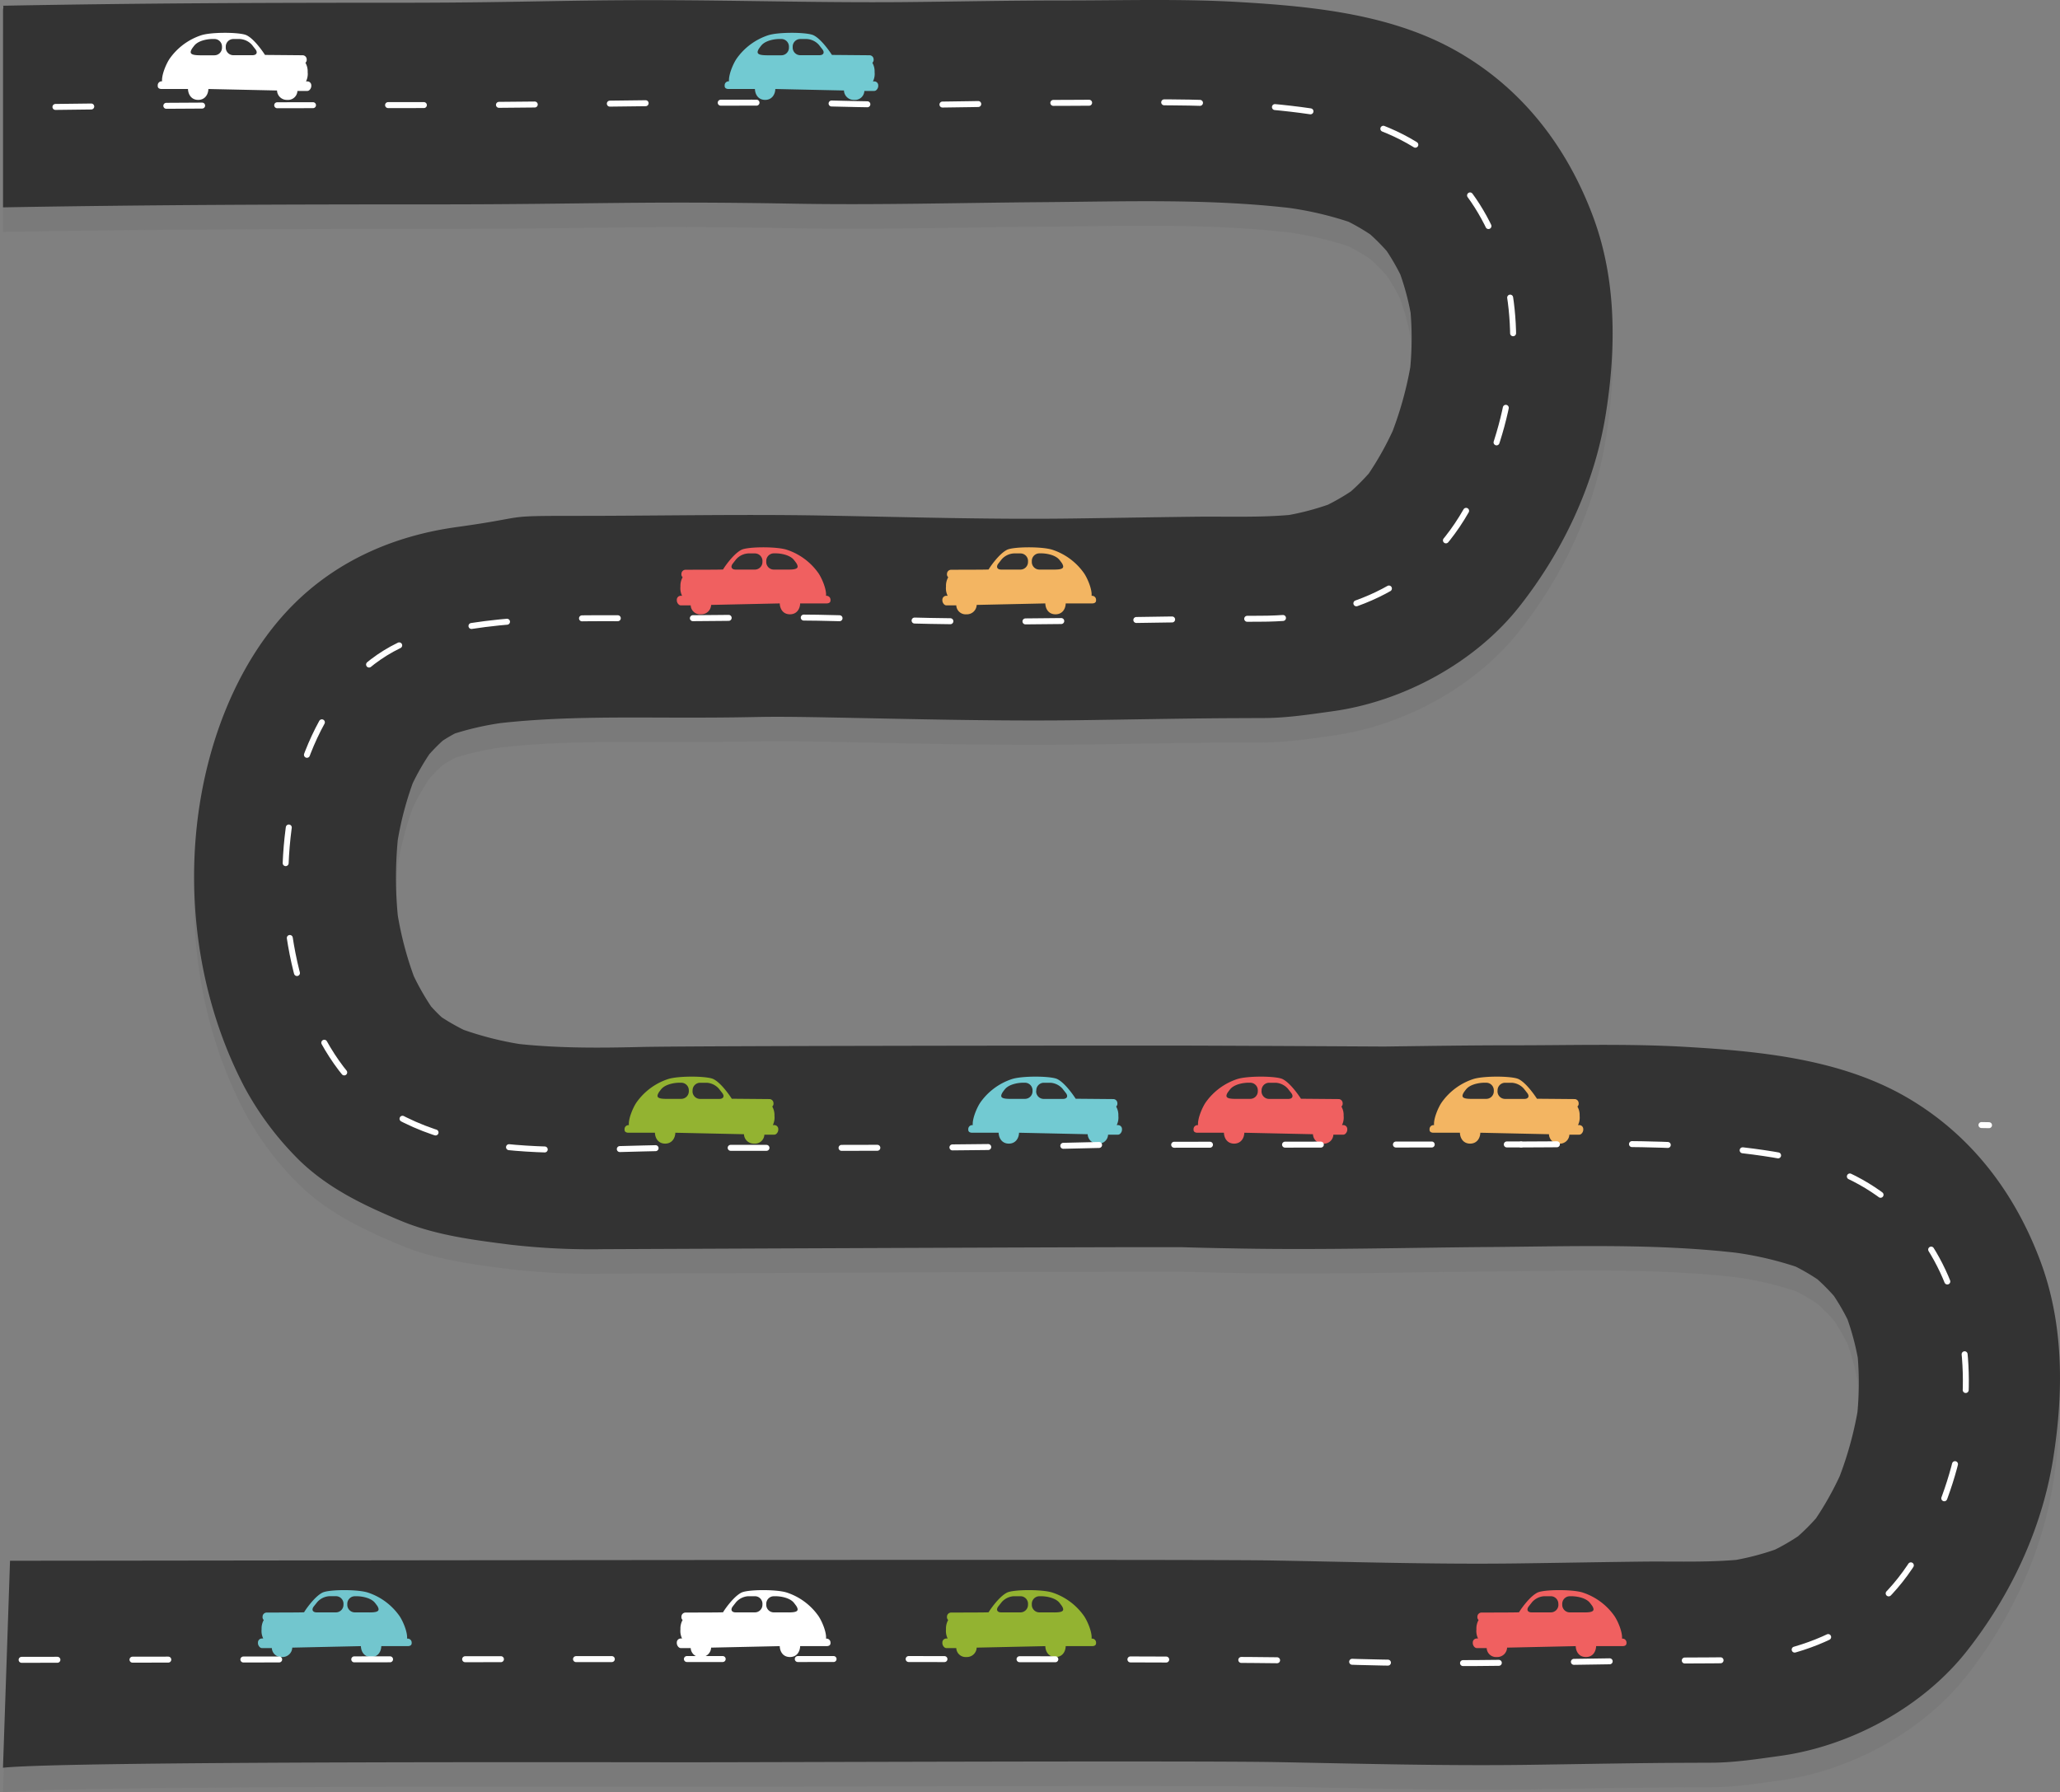 <svg xmlns="http://www.w3.org/2000/svg" viewBox="0 0 690.38 600.73"><rect x="0" y="0" width="690.38" height="600.73" fill="#808080" stroke="none"/><defs><style>.cls-1{fill:#666;opacity:0.2;}.cls-2{fill:none;stroke:#fff;stroke-linecap:round;stroke-linejoin:round;stroke-width:2px;stroke-dasharray:12 25.16;}.cls-3{fill:#333;}.cls-4{fill:#72cad2;}.cls-5{fill:#fff;}.cls-6{fill:#93b331;}.cls-7{fill:#f06060;}.cls-8{fill:#f3b562;}.cls-9{fill:#72c6ce;}</style></defs><title>road</title><g id="Layer_2" data-name="Layer 2"><g id="wifi"><path class="cls-1" d="M1,600.73c20.89-2.32,208.77-1.82,229.76-1.83,27.77,0,169.92-.58,197.69-.05,28,.53,55.85,1.28,83.83.9,13.85-.19,27.7-.45,41.55-.6,6.47-.07,12.93-.08,19.4-.11,7.83,0,15.51-1.2,23.26-2.27,23.69-3.26,47.87-16.33,62.7-35.19,14.67-18.65,25.13-40.86,28.89-64.42,3.51-22,3.65-45-4.26-66.19-8.54-22.87-23.06-42.14-44.32-54.66-22.22-13.08-49.25-15.71-74.46-17.19-19.54-1.14-39.11-.5-58.67-.53-14.16,0-28.32.23-42.48.41-24.49-.13-47.4-.26-69.37-.32l-3.26,0c-1,0-1.89,0-2.8,0l-12.4,0c-15.79,0-145.93.08-161.72.48-13.42.33-26.88.41-40.24-1a109.64,109.64,0,0,1-18.66-4.75,72.6,72.6,0,0,1-7.36-4.21q-1.88-1.74-3.58-3.65a82.41,82.41,0,0,1-5.79-10.16A115.47,115.47,0,0,1,133.35,315a133.39,133.39,0,0,1,0-25.3,110.74,110.74,0,0,1,5-19,80.32,80.32,0,0,1,5.56-9.72,62.24,62.24,0,0,1,4.49-4.55q2-1.31,4.13-2.43a97.68,97.68,0,0,1,15.24-3.47c20.89-2.32,42-1.82,63-1.83,27.77,0,20-.58,47.79-.05,28,.53,55.85,1.28,83.83.9,13.85-.19,27.7-.45,41.55-.6,6.47-.07,12.93-.08,19.4-.11,7.83,0,15.51-1.2,23.26-2.27,23.69-3.26,47.87-16.33,62.7-35.19C524,192.72,534.43,170.52,538.19,147c3.51-22,3.65-45-4.26-66.19-8.54-22.87-23.06-42.14-44.32-54.66C467.38,13,440.35,10.39,415.14,8.91c-19.54-1.14-39.11-.5-58.67-.53-17.69,0-35.37.37-53.06.54-20.7.19-41.36-.23-62.06-.48-47.68-.59-59.87.69-107.56.71-46.5,0-86.3.13-132.79,1,.24.35,0,1,0,1.5,0,22.12,0,44,0,66.08,49.8-.87,94.69-1,144.49-1,51.94,0,68.33-1.16,120.27-.24,27.84.5,55.69-.29,83.53-.5,27.54-.21,55.34-1.21,82.76,1.93a114.07,114.07,0,0,1,19.89,4.64,70.5,70.5,0,0,1,7.25,4.23,67.68,67.68,0,0,1,5.52,5.56,73.07,73.07,0,0,1,4.58,7.9,86.44,86.44,0,0,1,3.44,12.84,106.11,106.11,0,0,1-.11,18.24,120.55,120.55,0,0,1-5.91,21.37,103,103,0,0,1-8,14.24,71.41,71.41,0,0,1-6,6,72.15,72.15,0,0,1-7.7,4.46,87.88,87.88,0,0,1-13,3.44c-10.42.89-21,.46-31.39.58-13.86.16-27.72.42-41.58.6-28,.37-55.87-.52-83.84-1-27.61-.48-55.22.13-82.82.11-25.15,0-14.33.3-39.29,3.75-20.71,2.86-39.76,11-54.71,25.9C84.72,224.43,75.66,242.6,70.54,261,60.4,297.55,64.33,339,81.88,372.54a102.94,102.94,0,0,0,16.46,22.59c10,10.62,22.68,16.71,35.89,22.23,11.72,4.89,24.36,6.46,36.85,8.05a236,236,0,0,0,31,1.5c22.64-.1,159.63-.69,182.28-.67H396c3.75.13,9.83.28,19.64.45,27.84.5,55.69-.29,83.53-.5,27.54-.21,55.34-1.21,82.76,1.93a114,114,0,0,1,19.89,4.64,70.49,70.49,0,0,1,7.25,4.23,67.76,67.76,0,0,1,5.52,5.56,73.16,73.16,0,0,1,4.58,7.9,86.44,86.44,0,0,1,3.44,12.84,106.11,106.11,0,0,1-.11,18.24,120.52,120.52,0,0,1-5.91,21.37,103,103,0,0,1-8,14.24,71.33,71.33,0,0,1-6,6,72.16,72.16,0,0,1-7.7,4.47,87.94,87.94,0,0,1-13,3.44c-10.42.89-21,.46-31.39.58-13.86.16-27.72.42-41.58.6-28,.37-55.87-.52-83.84-1-27.61-.48-394.12.13-421.72.11"/><path class="cls-2" d="M18.58,27.72C65,27.1,103.86,27.1,148,27.1c48.63,0,90.8-1.6,139.37-.33,26.63.69,76.86-.49,96.71-.42,24.08.08,68.42-2.11,100.09,6.76,53.21,16.47,61.05,81.83,33.18,130-15.2,26.61-41.12,36.15-69,36.15-41.81,0-84.13,1.89-126.79.28-34.28-1.3-67.57-.42-101.78-.42-24.07,0-57.86-.87-81.93,5.47-57,13.94-62,116.3-22.7,153,29.14,25.34,78.55,19,114,19,46.88,0,94.51.29,141.38-1,44.34-1.27,89.11-1.27,134.72-1.27,35.47,0,74.33,2.11,109.81,2.11,19.74,0,34.41.47,51.53.7"/><path class="cls-3" d="M1,592.5c20.89-2.32,208.77-1.82,229.76-1.83,27.77,0,169.92-.58,197.69-.05,28,.53,55.85,1.28,83.83.9,13.85-.19,27.7-.45,41.55-.6,6.47-.07,12.93-.08,19.4-.11,7.83,0,15.51-1.2,23.26-2.27,23.69-3.26,47.87-16.33,62.7-35.19,14.67-18.65,25.13-40.86,28.89-64.42,3.51-22,3.65-45-4.26-66.19-8.54-22.87-23.06-42.14-44.32-54.66C617.27,355,590.24,352.37,565,350.89c-19.54-1.14-39.11-.5-58.67-.53-14.16,0-28.32.23-42.48.41-24.49-.13-47.4-.26-69.37-.32l-3.26,0c-1,0-1.89,0-2.8,0l-12.4,0c-15.79,0-145.93.08-161.72.48-13.42.33-26.88.41-40.24-1a109.64,109.64,0,0,1-18.66-4.75,72.6,72.6,0,0,1-7.36-4.21q-1.88-1.74-3.58-3.65a82.41,82.41,0,0,1-5.79-10.16,115.47,115.47,0,0,1-5.36-20.33,133.39,133.39,0,0,1,0-25.3,110.74,110.74,0,0,1,5-19,80.32,80.32,0,0,1,5.56-9.72,62.24,62.24,0,0,1,4.49-4.55q2-1.31,4.13-2.43a97.68,97.68,0,0,1,15.24-3.47c20.89-2.32,42-1.82,63-1.83,27.77,0,20-.58,47.79-.05,28,.53,55.85,1.28,83.83.9,13.85-.19,27.7-.45,41.55-.6,6.47-.07,12.93-.08,19.4-.11,7.83,0,15.51-1.2,23.26-2.27,23.69-3.26,47.87-16.33,62.7-35.19,14.67-18.65,25.13-40.86,28.89-64.42,3.51-22,3.65-45-4.26-66.19-8.54-22.87-23.06-42.14-44.32-54.66C467.38,4.79,440.35,2.16,415.14.68,395.6-.46,376,.18,356.48.16c-17.69,0-35.37.37-53.06.54-20.7.19-41.36-.23-62.06-.48C193.68-.38,181.49.9,133.81.92c-46.5,0-86.3.13-132.79,1,.24.35,0,1,0,1.5,0,22.12,0,44,0,66.08,49.8-.87,94.69-1,144.49-1,51.94,0,68.33-1.16,120.27-.24,27.84.5,55.69-.29,83.53-.5,27.54-.21,55.34-1.21,82.76,1.93a114.07,114.07,0,0,1,19.89,4.64,70.5,70.5,0,0,1,7.25,4.23,67.68,67.68,0,0,1,5.52,5.56,73.07,73.07,0,0,1,4.58,7.9,86.44,86.44,0,0,1,3.44,12.84,106.11,106.11,0,0,1-.11,18.24,120.55,120.55,0,0,1-5.91,21.37,103,103,0,0,1-8,14.24,71.41,71.41,0,0,1-6,6,72.15,72.15,0,0,1-7.7,4.46,87.88,87.88,0,0,1-13,3.44c-10.42.89-21,.46-31.39.58-13.86.16-27.72.42-41.58.6-28,.37-55.87-.52-83.84-1-27.61-.48-55.22.13-82.82.11-25.15,0-14.33.3-39.29,3.75-20.71,2.86-39.76,11-54.71,25.9-13.66,13.66-22.72,31.83-27.85,50.28-10.14,36.5-6.21,77.91,11.35,111.49a102.94,102.94,0,0,0,16.46,22.59c10,10.62,22.68,16.71,35.89,22.23,11.72,4.89,24.36,6.46,36.85,8.05a236,236,0,0,0,31,1.5c22.64-.1,159.63-.69,182.28-.67H396c3.75.13,9.83.28,19.64.45,27.84.5,55.69-.29,83.53-.5,27.54-.21,55.34-1.21,82.76,1.93a114,114,0,0,1,19.89,4.64,70.49,70.49,0,0,1,7.25,4.23,67.76,67.76,0,0,1,5.52,5.56,73.16,73.16,0,0,1,4.58,7.9,86.44,86.44,0,0,1,3.44,12.84,106.11,106.11,0,0,1-.11,18.24,120.52,120.52,0,0,1-5.91,21.37,103,103,0,0,1-8,14.24,71.33,71.33,0,0,1-6,6,72.16,72.16,0,0,1-7.7,4.47,87.94,87.94,0,0,1-13,3.44c-10.42.89-21,.46-31.39.58-13.86.16-27.72.42-41.58.6-28,.37-55.87-.52-83.84-1-27.61-.48-394.12.13-421.72.11"/><path class="cls-4" d="M242.86,28.61v.22c0,.73.6,1,1.33,1H253c.06,1.84,1.14,3.65,3.42,3.65s3.36-1.81,3.42-3.65l23,.5a3.28,3.28,0,0,0,3.42,3.15,3.15,3.15,0,0,0,3.42-3H293c.73,0,1.33-.93,1.33-1.66v-.22A1.33,1.33,0,0,0,293,27.28h-.44a5.65,5.65,0,0,0,.55-3.09,5.73,5.73,0,0,0-.72-3.09V21a1.26,1.26,0,0,0,.39-1.1,1.38,1.38,0,0,0-1.35-1.38s-12.62-.11-12.62-.11-3.32-5.25-6.23-6.62c-2.17-1-11.46-1.11-15.05,0a20.94,20.94,0,0,0-10.72,7.95c-1.1,1.65-2.69,5.33-2.49,7.51h-.17A1.33,1.33,0,0,0,242.86,28.61Zm22.8-13a2.54,2.54,0,0,1,2.53-2.53h2.2a5.88,5.88,0,0,1,4.09,2l1.11,1.42c.86,1.1.42,2-1,2H268.2A2.54,2.54,0,0,1,265.66,16Zm-11.36.76s.7-1,1-1.3c1.48-1.59,4.48-2,5.87-2h.7a2.54,2.54,0,0,1,2.53,2.53V16a2.54,2.54,0,0,1-2.53,2.53h-4.92C253.86,18.5,253.44,17.86,254.3,16.38Z"/><path class="cls-5" d="M52.86,28.61v.22c0,.73.6,1,1.33,1H63c.06,1.84,1.14,3.65,3.42,3.65s3.36-1.81,3.42-3.65l23,.5a3.28,3.28,0,0,0,3.42,3.15,3.15,3.15,0,0,0,3.42-3H103c.73,0,1.33-.93,1.33-1.66v-.22A1.33,1.33,0,0,0,103,27.28h-.44a5.65,5.65,0,0,0,.55-3.09,5.73,5.73,0,0,0-.72-3.09V21a1.26,1.26,0,0,0,.39-1.1,1.38,1.38,0,0,0-1.35-1.38s-12.62-.11-12.62-.11-3.32-5.25-6.23-6.62c-2.17-1-11.46-1.11-15.05,0a20.94,20.94,0,0,0-10.72,7.95c-1.1,1.65-2.69,5.33-2.49,7.51h-.17A1.33,1.33,0,0,0,52.86,28.61Zm22.8-13a2.54,2.54,0,0,1,2.53-2.53h2.2a5.88,5.88,0,0,1,4.09,2l1.11,1.42c.86,1.1.42,2-1,2H78.2A2.54,2.54,0,0,1,75.66,16Zm-11.36.76s.7-1,1-1.3c1.48-1.59,4.48-2,5.87-2h.7a2.54,2.54,0,0,1,2.53,2.53V16a2.54,2.54,0,0,1-2.53,2.53H66.93C63.86,18.5,63.44,17.86,64.3,16.38Z"/><path class="cls-6" d="M209.31,378.44v.22c0,.73.6,1,1.33,1h8.85c.06,1.84,1.14,3.65,3.42,3.65s3.36-1.81,3.42-3.65l23,.5a3.28,3.28,0,0,0,3.42,3.15,3.15,3.15,0,0,0,3.42-3h3.33c.73,0,1.33-.93,1.33-1.66v-.22a1.33,1.33,0,0,0-1.33-1.33H259a5.65,5.65,0,0,0,.55-3.09,5.73,5.73,0,0,0-.72-3.09v-.06a1.26,1.26,0,0,0,.39-1.1,1.38,1.38,0,0,0-1.35-1.38s-12.62-.11-12.62-.11-3.32-5.25-6.23-6.62c-2.17-1-11.46-1.11-15.05,0a20.94,20.94,0,0,0-10.72,7.95c-1.1,1.65-2.69,5.33-2.49,7.51h-.17A1.33,1.33,0,0,0,209.31,378.44Zm22.8-13a2.54,2.54,0,0,1,2.53-2.53h2.2a5.88,5.88,0,0,1,4.09,2l1.11,1.42c.86,1.1.42,2-1,2h-6.42a2.54,2.54,0,0,1-2.53-2.53Zm-11.36.76s.7-1,1-1.3c1.48-1.59,4.48-2,5.87-2h.7a2.54,2.54,0,0,1,2.53,2.53v.35a2.54,2.54,0,0,1-2.53,2.53h-4.92C220.31,368.33,219.89,367.69,220.75,366.22Z"/><path class="cls-4" d="M324.5,378.44v.22c0,.73.6,1,1.33,1h8.85c.06,1.84,1.14,3.65,3.42,3.65s3.36-1.81,3.42-3.65l23,.5a3.28,3.28,0,0,0,3.42,3.15,3.15,3.15,0,0,0,3.42-3h3.33c.73,0,1.33-.93,1.33-1.66v-.22a1.33,1.33,0,0,0-1.33-1.33h-.44a5.65,5.65,0,0,0,.55-3.09,5.73,5.73,0,0,0-.72-3.09v-.06a1.26,1.26,0,0,0,.39-1.1,1.38,1.38,0,0,0-1.35-1.38s-12.62-.11-12.62-.11-3.32-5.25-6.23-6.62c-2.17-1-11.46-1.11-15.05,0a20.94,20.94,0,0,0-10.72,7.95c-1.1,1.65-2.69,5.33-2.49,7.51h-.17A1.33,1.33,0,0,0,324.5,378.44Zm22.8-13a2.54,2.54,0,0,1,2.53-2.53H352a5.88,5.88,0,0,1,4.09,2l1.11,1.42c.86,1.1.42,2-1,2h-6.42a2.54,2.54,0,0,1-2.53-2.53Zm-11.36.76s.7-1,1-1.3c1.48-1.59,4.48-2,5.87-2h.7a2.54,2.54,0,0,1,2.53,2.53v.35a2.54,2.54,0,0,1-2.53,2.53h-4.92C335.5,368.33,335.08,367.69,335.94,366.22Z"/><path class="cls-7" d="M400,378.44v.22c0,.73.6,1,1.33,1h8.85c.06,1.84,1.14,3.65,3.42,3.65s3.36-1.81,3.42-3.65l23,.5a3.28,3.28,0,0,0,3.42,3.15,3.15,3.15,0,0,0,3.42-3h3.33c.73,0,1.33-.93,1.33-1.66v-.22a1.33,1.33,0,0,0-1.33-1.33h-.44a5.65,5.65,0,0,0,.55-3.09,5.73,5.73,0,0,0-.72-3.09v-.06a1.26,1.26,0,0,0,.39-1.1,1.38,1.38,0,0,0-1.35-1.38s-12.62-.11-12.62-.11-3.32-5.25-6.23-6.62c-2.17-1-11.46-1.11-15.05,0A20.94,20.94,0,0,0,404,369.6c-1.1,1.65-2.69,5.33-2.49,7.51h-.17A1.33,1.33,0,0,0,400,378.44Zm22.8-13a2.54,2.54,0,0,1,2.53-2.53h2.2a5.88,5.88,0,0,1,4.09,2l1.11,1.42c.86,1.1.42,2-1,2h-6.42a2.54,2.54,0,0,1-2.53-2.53Zm-11.36.76s.7-1,1-1.3c1.48-1.59,4.48-2,5.87-2h.7a2.54,2.54,0,0,1,2.53,2.53v.35a2.54,2.54,0,0,1-2.53,2.53h-4.92C411,368.33,410.56,367.69,411.42,366.22Z"/><path class="cls-8" d="M479.09,378.44v.22c0,.73.6,1,1.33,1h8.85c.06,1.84,1.14,3.65,3.42,3.65s3.36-1.81,3.42-3.65l23,.5a3.28,3.28,0,0,0,3.42,3.15,3.15,3.15,0,0,0,3.42-3h3.33c.73,0,1.33-.93,1.33-1.66v-.22a1.33,1.33,0,0,0-1.33-1.33h-.44a5.65,5.65,0,0,0,.55-3.09,5.73,5.73,0,0,0-.72-3.09v-.06a1.26,1.26,0,0,0,.39-1.1,1.38,1.38,0,0,0-1.35-1.38s-12.62-.11-12.62-.11-3.32-5.25-6.23-6.62c-2.17-1-11.46-1.11-15.05,0a20.94,20.94,0,0,0-10.72,7.95c-1.1,1.65-2.69,5.33-2.49,7.51h-.17A1.33,1.33,0,0,0,479.09,378.44Zm22.8-13a2.54,2.54,0,0,1,2.53-2.53h2.2a5.88,5.88,0,0,1,4.09,2l1.11,1.42c.86,1.1.42,2-1,2h-6.42a2.54,2.54,0,0,1-2.53-2.53Zm-11.36.76s.7-1,1-1.3c1.48-1.59,4.48-2,5.87-2h.7a2.54,2.54,0,0,1,2.53,2.53v.35a2.54,2.54,0,0,1-2.53,2.53h-4.92C490.09,368.33,489.67,367.69,490.53,366.22Z"/><path class="cls-7" d="M277,199.7h-.17c.21-2.18-1.39-5.87-2.49-7.51a20.94,20.94,0,0,0-10.72-7.95c-3.6-1.11-12.88-1-15.05,0-2.9,1.38-6.24,6.5-6.23,6.62s-12.58.09-12.62.11a1.38,1.38,0,0,0-1.35,1.38,1.26,1.26,0,0,0,.39,1.1v.06a5.73,5.73,0,0,0-.72,3.09,5.65,5.65,0,0,0,.55,3.09h-.44a1.33,1.33,0,0,0-1.33,1.33v.22c0,.73.6,1.66,1.33,1.66h3.33a3.15,3.15,0,0,0,3.42,3,3.28,3.28,0,0,0,3.42-3.15l23-.5c.06,1.84,1.1,3.65,3.42,3.65s3.36-1.81,3.42-3.65H277c.73,0,1.33-.27,1.33-1V201A1.33,1.33,0,0,0,277,199.7Zm-21.48-11.32a2.54,2.54,0,0,1-2.53,2.53h-6.42c-1.39,0-1.83-.9-1-2l1.11-1.42a5.88,5.88,0,0,1,4.09-2H253a2.54,2.54,0,0,1,2.53,2.53Zm8.73,2.53h-4.92a2.54,2.54,0,0,1-2.53-2.53V188a2.54,2.54,0,0,1,2.53-2.53h.7c1.39,0,4.39.41,5.87,2,.28.3,1,1.3,1,1.3C267.79,190.28,267.38,190.91,264.3,190.91Z"/><path class="cls-8" d="M366,199.7h-.17c.21-2.18-1.39-5.87-2.49-7.51a20.94,20.94,0,0,0-10.72-7.95c-3.6-1.11-12.88-1-15.05,0-2.9,1.38-6.24,6.5-6.23,6.62s-12.58.09-12.62.11a1.38,1.38,0,0,0-1.35,1.38,1.26,1.26,0,0,0,.39,1.1v.06a5.73,5.73,0,0,0-.72,3.09,5.65,5.65,0,0,0,.55,3.09h-.44a1.33,1.33,0,0,0-1.33,1.33v.22c0,.73.6,1.66,1.33,1.66h3.33a3.15,3.15,0,0,0,3.42,3,3.28,3.28,0,0,0,3.42-3.15l23-.5c.06,1.84,1.1,3.65,3.42,3.65s3.36-1.81,3.42-3.65H366c.73,0,1.33-.27,1.33-1V201A1.33,1.33,0,0,0,366,199.7Zm-21.48-11.32a2.54,2.54,0,0,1-2.53,2.53h-6.42c-1.39,0-1.83-.9-1-2l1.11-1.42a5.88,5.88,0,0,1,4.09-2H342a2.54,2.54,0,0,1,2.53,2.53Zm8.73,2.53h-4.92a2.54,2.54,0,0,1-2.53-2.53V188a2.54,2.54,0,0,1,2.53-2.53h.7c1.39,0,4.39.41,5.87,2,.28.3,1,1.3,1,1.3C356.79,190.28,356.38,190.91,353.3,190.91Z"/><path class="cls-5" d="M277,549.22h-.17c.21-2.18-1.39-5.87-2.49-7.51a20.94,20.94,0,0,0-10.72-7.95c-3.6-1.11-12.88-1-15.05,0-2.9,1.38-6.24,6.5-6.23,6.62s-12.58.09-12.62.11a1.38,1.38,0,0,0-1.35,1.38,1.26,1.26,0,0,0,.39,1.1V543a5.73,5.73,0,0,0-.72,3.09,5.65,5.65,0,0,0,.55,3.09h-.44a1.33,1.33,0,0,0-1.33,1.33v.22c0,.73.6,1.66,1.33,1.66h3.33a3.15,3.15,0,0,0,3.42,3,3.28,3.28,0,0,0,3.42-3.15l23-.5c.06,1.84,1.1,3.65,3.42,3.65s3.36-1.81,3.42-3.65H277c.73,0,1.33-.27,1.33-1v-.22A1.33,1.33,0,0,0,277,549.22Zm-21.48-11.32a2.54,2.54,0,0,1-2.53,2.53h-6.42c-1.39,0-1.83-.9-1-2l1.11-1.42a5.88,5.88,0,0,1,4.09-2H253a2.54,2.54,0,0,1,2.53,2.53Zm8.73,2.53h-4.92a2.54,2.54,0,0,1-2.53-2.53v-.35a2.54,2.54,0,0,1,2.53-2.53h.7c1.39,0,4.39.41,5.87,2,.28.3,1,1.3,1,1.3C267.79,539.81,267.38,540.44,264.3,540.44Z"/><path class="cls-9" d="M136.59,549.22h-.17c.21-2.18-1.39-5.87-2.49-7.51a20.94,20.94,0,0,0-10.72-7.95c-3.6-1.11-12.88-1-15.05,0-2.9,1.38-6.24,6.5-6.23,6.62s-12.58.09-12.62.11A1.38,1.38,0,0,0,88,541.88a1.26,1.26,0,0,0,.39,1.1V543a5.73,5.73,0,0,0-.72,3.09,5.65,5.65,0,0,0,.55,3.09h-.44a1.33,1.33,0,0,0-1.33,1.33v.22c0,.73.6,1.66,1.33,1.66h3.33a3.15,3.15,0,0,0,3.42,3,3.28,3.28,0,0,0,3.42-3.15l23-.5c.06,1.84,1.1,3.65,3.42,3.65s3.36-1.81,3.42-3.65h8.85c.73,0,1.33-.27,1.33-1v-.22A1.33,1.33,0,0,0,136.59,549.22Zm-21.48-11.32a2.54,2.54,0,0,1-2.53,2.53h-6.42c-1.39,0-1.83-.9-1-2L106.3,537a5.88,5.88,0,0,1,4.09-2h2.2a2.54,2.54,0,0,1,2.53,2.53Zm8.73,2.53h-4.92a2.54,2.54,0,0,1-2.53-2.53v-.35a2.54,2.54,0,0,1,2.53-2.53h.7c1.39,0,4.39.41,5.87,2,.28.3,1,1.3,1,1.3C127.34,539.81,126.92,540.44,123.85,540.44Z"/><path class="cls-6" d="M366,549.22h-.17c.21-2.18-1.39-5.87-2.49-7.51a20.94,20.94,0,0,0-10.72-7.95c-3.6-1.11-12.88-1-15.05,0-2.9,1.38-6.24,6.5-6.23,6.62s-12.58.09-12.62.11a1.38,1.38,0,0,0-1.35,1.38,1.26,1.26,0,0,0,.39,1.1V543a5.73,5.73,0,0,0-.72,3.09,5.65,5.65,0,0,0,.55,3.09h-.44a1.33,1.33,0,0,0-1.33,1.33v.22c0,.73.6,1.66,1.33,1.66h3.33a3.15,3.15,0,0,0,3.42,3,3.28,3.28,0,0,0,3.42-3.15l23-.5c.06,1.84,1.1,3.65,3.42,3.65s3.36-1.81,3.42-3.65H366c.73,0,1.33-.27,1.33-1v-.22A1.33,1.33,0,0,0,366,549.22Zm-21.48-11.32a2.54,2.54,0,0,1-2.53,2.53h-6.42c-1.39,0-1.83-.9-1-2l1.11-1.42a5.88,5.88,0,0,1,4.09-2H342a2.54,2.54,0,0,1,2.53,2.53Zm8.73,2.53h-4.92a2.54,2.54,0,0,1-2.53-2.53v-.35a2.54,2.54,0,0,1,2.53-2.53h.7c1.39,0,4.39.41,5.87,2,.28.3,1,1.3,1,1.3C356.79,539.81,356.38,540.44,353.3,540.44Z"/><path class="cls-7" d="M543.76,549.22h-.17c.21-2.18-1.39-5.87-2.49-7.51a20.94,20.94,0,0,0-10.72-7.95c-3.6-1.11-12.88-1-15.05,0-2.9,1.38-6.24,6.5-6.23,6.62s-12.58.09-12.62.11a1.38,1.38,0,0,0-1.35,1.38,1.26,1.26,0,0,0,.39,1.1V543a5.73,5.73,0,0,0-.72,3.09,5.65,5.65,0,0,0,.55,3.09h-.44a1.33,1.33,0,0,0-1.33,1.33v.22c0,.73.6,1.66,1.33,1.66h3.33a3.15,3.15,0,0,0,3.42,3,3.28,3.28,0,0,0,3.42-3.15l23-.5c.06,1.84,1.1,3.65,3.42,3.65s3.36-1.81,3.42-3.65h8.85c.73,0,1.33-.27,1.33-1v-.22A1.33,1.33,0,0,0,543.76,549.22Zm-21.48-11.32a2.54,2.54,0,0,1-2.53,2.53h-6.42c-1.39,0-1.83-.9-1-2l1.11-1.42a5.88,5.88,0,0,1,4.09-2h2.2a2.54,2.54,0,0,1,2.53,2.53Zm8.73,2.53h-4.92a2.54,2.54,0,0,1-2.53-2.53v-.35a2.54,2.54,0,0,1,2.53-2.53h.7c1.39,0,4.39.41,5.87,2,.28.3,1,1.3,1,1.3C534.51,539.81,534.09,540.44,531,540.44Z"/><path class="cls-2" d="M18.58,35.84c46.38-.62,85.28-.62,129.41-.62,48.63,0,90.8-1.6,139.37-.33,26.63.69,50.86-.49,70.71-.42,24.08.08,68.42-2.11,100.09,6.76,53.21,16.47,61.05,81.83,33.18,130-15.2,26.61-41.12,36.15-69,36.15-41.81,0-84.13,1.89-126.79.28-34.28-1.3-41.57-.42-75.78-.42-24.07,0-51.86-.87-75.93,5.47-57,13.94-62,116.3-22.7,153,29.14,25.34,72.55,19,108,19,46.88,0,94.51.29,141.38-1l139.22-.13"/><path class="cls-2" d="M509.78,383.6c24.08.08,68.42-2.11,100.09,6.76,53.21,16.47,61.05,81.83,33.18,130-15.2,26.61-41.12,36.15-69,36.15-41.81,0-84.13,1.89-126.79.28C413,555.46,35.21,556.34,1,556.34"/></g></g></svg>
